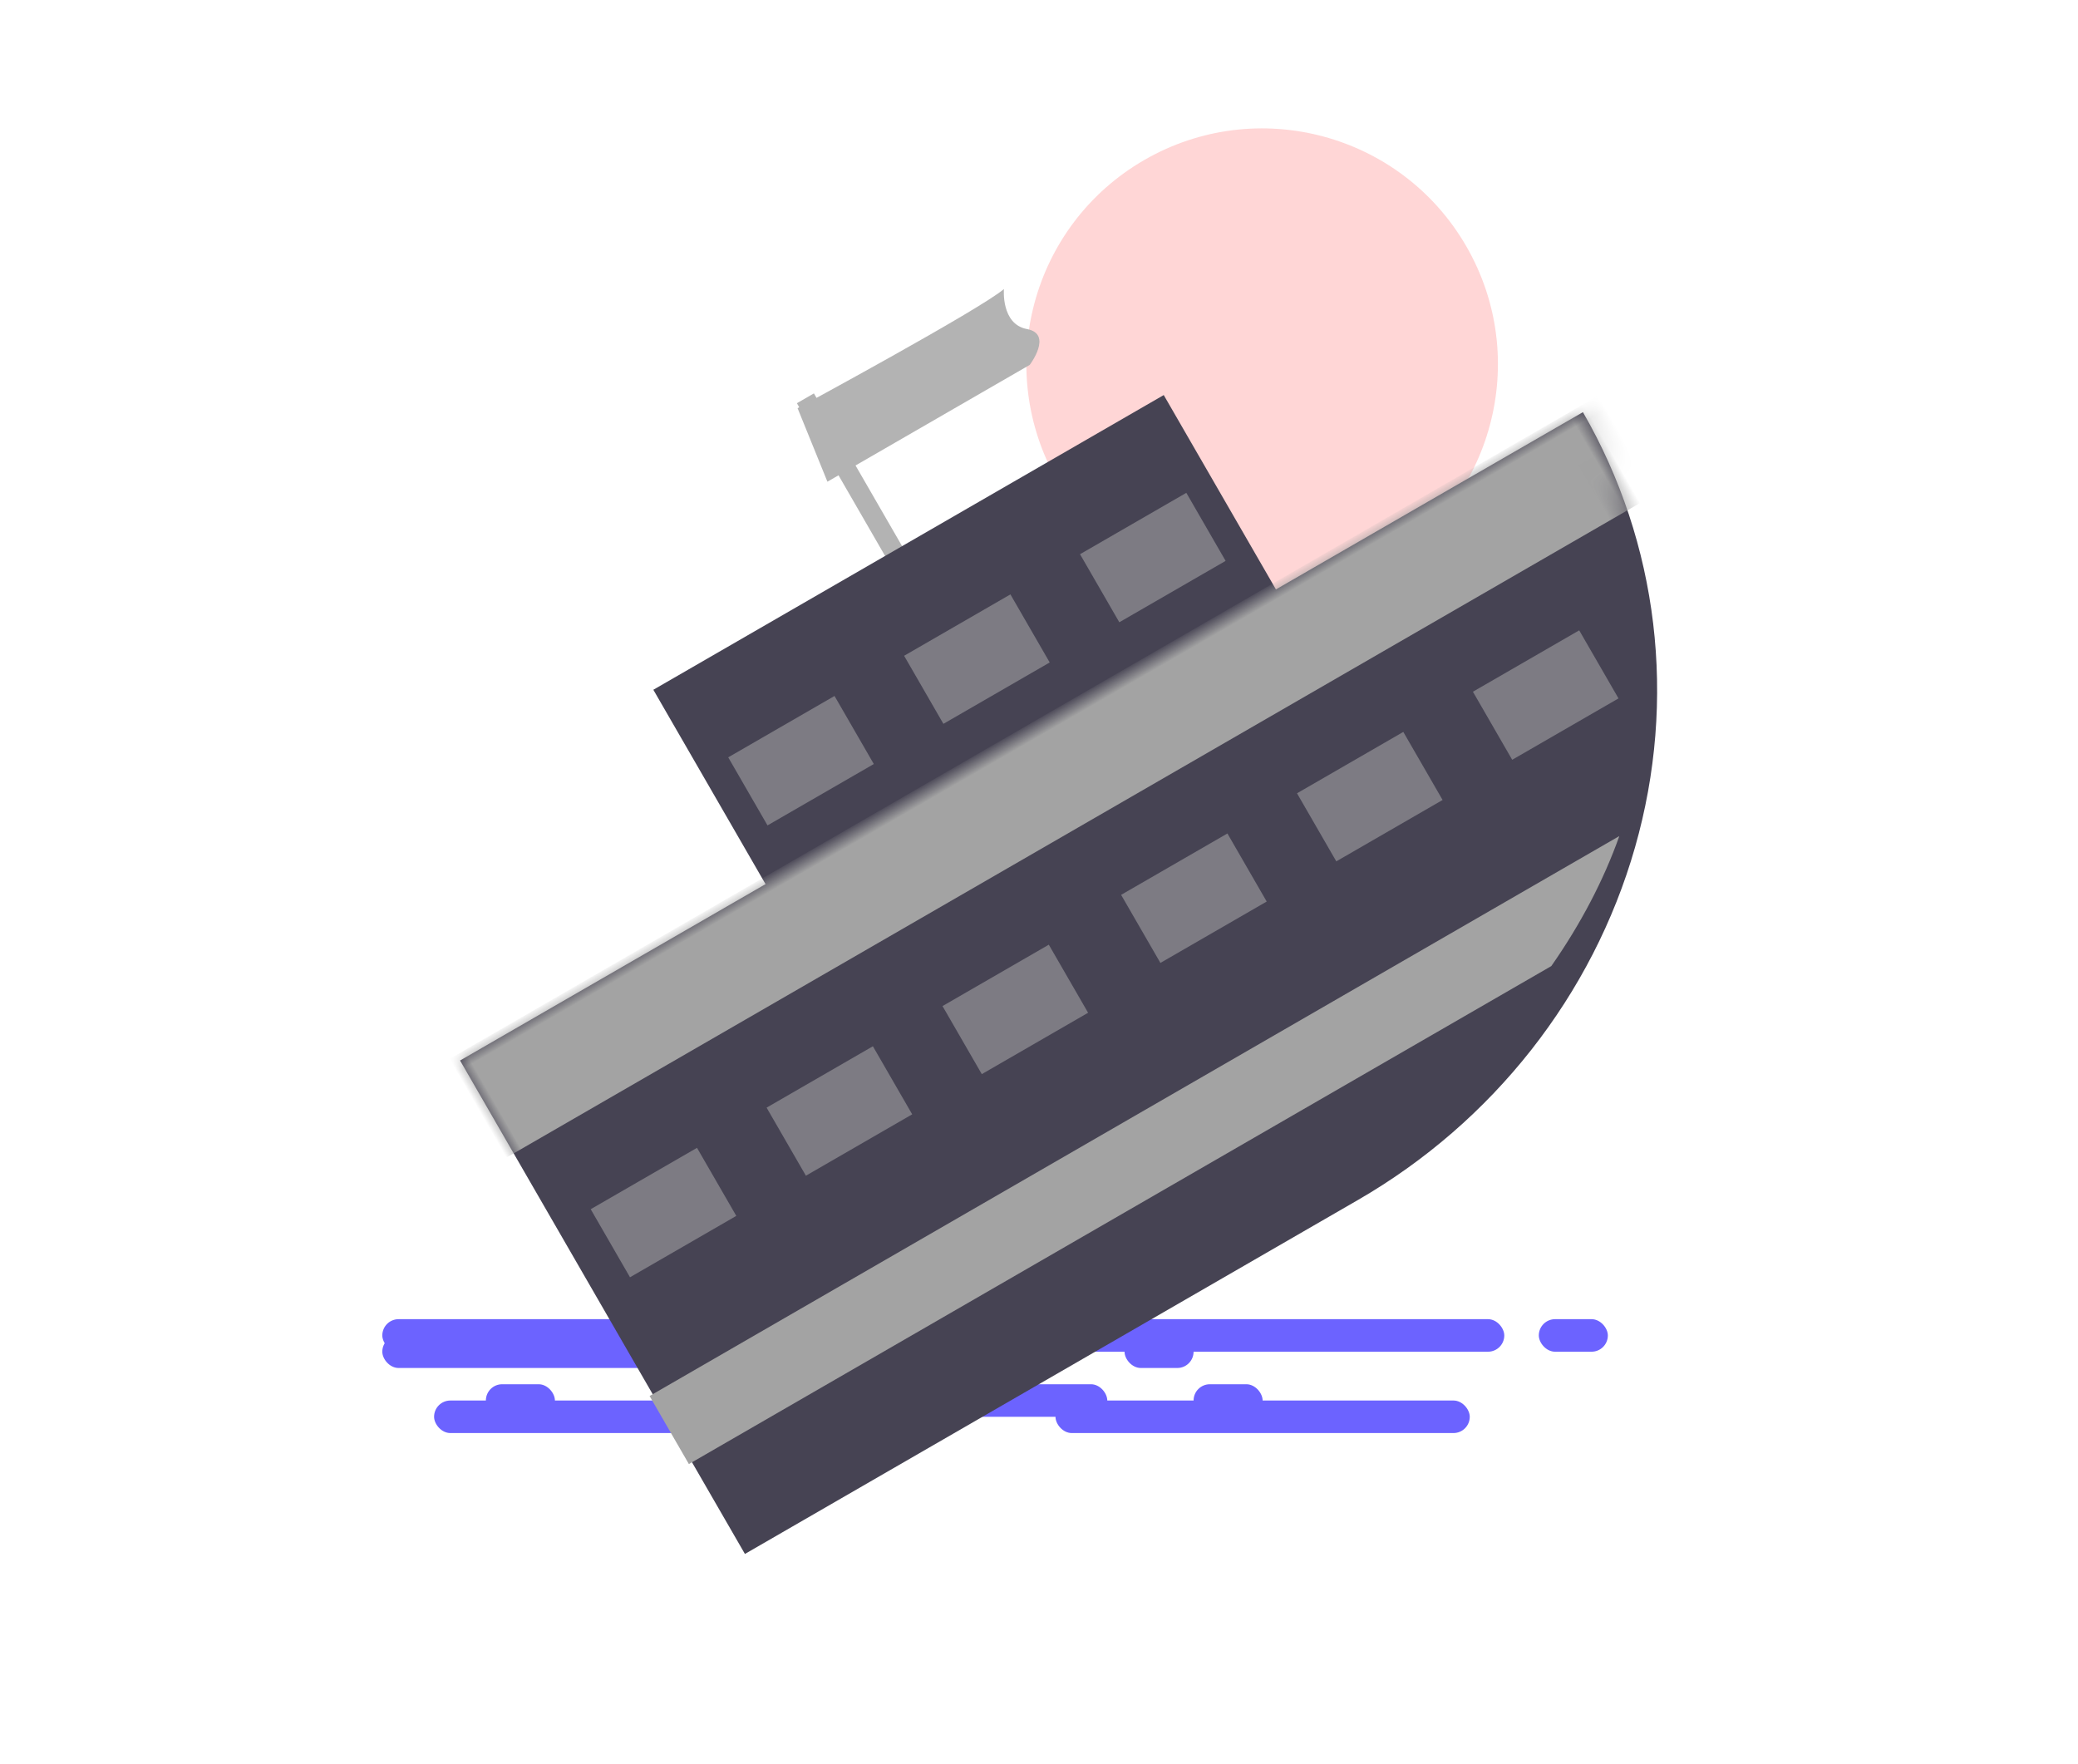 <?xml version="1.0" encoding="UTF-8"?>
<svg width="119px" height="101px" viewBox="0 0 119 101" version="1.1" xmlns="http://www.w3.org/2000/svg" xmlns:xlink="http://www.w3.org/1999/xlink">
    <title>Slice 1</title>
    <defs>
        <path d="M74.25,0 C74.252,8.653 70.7,16.953 64.374,23.072 C58.049,29.191 49.469,32.627 40.523,32.625 L0,32.625 L0,0 L74.25,0 Z" id="path-1"></path>
    </defs>
    <g id="Page-1" stroke="none" stroke-width="1" fill="none" fill-rule="evenodd">
        <g id="undraw_Yacht_8g6r-Copy" transform="translate(59, 57.375) rotate(-30) translate(-59, -57.375) translate(14, 18)">
            <g id="Group-5" transform="translate(32.786, 57.191) rotate(-330) translate(-32.786, -57.191) translate(-2.651, 53.816)" fill="#6C63FF" fill-rule="nonzero">
                <rect id="Rectangle" x="4.49517668e-13" y="-4.23641751e-13" width="64.252" height="1.863" rx="0.932"></rect>
                <rect id="Rectangle" x="2.24758834e-13" y="0.932" width="23.724" height="1.863" rx="0.932"></rect>
                <rect id="Rectangle" x="17.793" y="3.726" width="23.724" height="1.863" rx="0.932"></rect>
                <rect id="Rectangle" x="38.551" y="4.658" width="23.724" height="1.863" rx="0.932"></rect>
                <rect id="Rectangle" x="66.229" y="-4.23641751e-13" width="3.954" height="1.863" rx="0.932"></rect>
                <rect id="Rectangle" x="42.505" y="0.932" width="3.954" height="1.863" rx="0.932"></rect>
                <rect id="Rectangle" x="5.931" y="3.726" width="3.954" height="1.863" rx="0.932"></rect>
                <rect id="Rectangle" x="46.459" y="3.726" width="3.954" height="1.863" rx="0.932"></rect>
                <rect id="Rectangle" x="2.965" y="4.658" width="23.724" height="1.863" rx="0.932"></rect>
            </g>
            <circle id="Oval" fill="#FF5252" fill-rule="nonzero" opacity="0.236" cx="74.761" cy="14.386" r="13.5"></circle>
            <rect id="Rectangle" fill="#B3B3B3" fill-rule="nonzero" x="50.57" y="3" width="1.125" height="12.375"></rect>
            <rect id="Rectangle" fill="#464353" fill-rule="nonzero" x="35.246" y="13.099" width="33.75" height="18"></rect>
            <g id="Group" opacity="0.5" transform="translate(37.009, 18.594)" fill="#B3B3B3" fill-rule="nonzero">
                <rect id="Rectangle" x="0.016" y="0" width="7.029" height="4.5"></rect>
                <rect id="Rectangle" x="11.647" y="0" width="7.029" height="4.5"></rect>
                <rect id="Rectangle" x="23.279" y="0" width="7.029" height="4.5"></rect>
            </g>
            <g id="Path" transform="translate(15.046, 25.95)">
                <mask id="mask-2" fill="white">
                    <use xlink:href="#path-1"></use>
                </mask>
                <use id="Mask" fill="#464353" fill-rule="nonzero" xlink:href="#path-1"></use>
                <path d="M75.801,-0.384 C75.802,1.807 75.57,3.993 75.109,6.141 L-1.101,6.141 L-1.101,-0.384 L75.801,-0.384 Z" fill="#A3A3A3" fill-rule="nonzero" mask="url(#mask-2)"></path>
            </g>
            <path d="M78.965,48.013 C76.931,49.748 74.539,51.265 71.869,52.513 L14.84,52.513 L14.84,48.013 L78.965,48.013 Z" id="Path" fill="#A3A3A3" fill-rule="nonzero"></path>
            <g id="Group" opacity="0.5" transform="translate(17.252, 37.064)" fill="#B3B3B3" fill-rule="nonzero">
                <rect id="Rectangle" x="0.016" y="0" width="7.029" height="4.5"></rect>
                <rect id="Rectangle" x="11.647" y="0" width="7.029" height="4.5"></rect>
                <rect id="Rectangle" x="23.279" y="0" width="7.029" height="4.5"></rect>
            </g>
            <g id="Group" opacity="0.5" transform="translate(52.557, 36.663)" fill="#B3B3B3" fill-rule="nonzero">
                <rect id="Rectangle" x="0.016" y="0" width="7.029" height="4.5"></rect>
                <rect id="Rectangle" x="11.647" y="0" width="7.029" height="4.5"></rect>
                <rect id="Rectangle" x="23.279" y="0" width="7.029" height="4.5"></rect>
            </g>
            <path d="M50.461,3.266 C50.461,3.266 62.323,3.597 64.106,3.266 C64.106,3.266 62.947,4.921 64.106,5.913 C65.266,6.906 63.214,7.766 63.214,7.766 L49.836,7.766 L50.461,3.266 Z" id="Path" fill="#B3B3B3" fill-rule="nonzero"></path>
        </g>
    </g>
</svg>